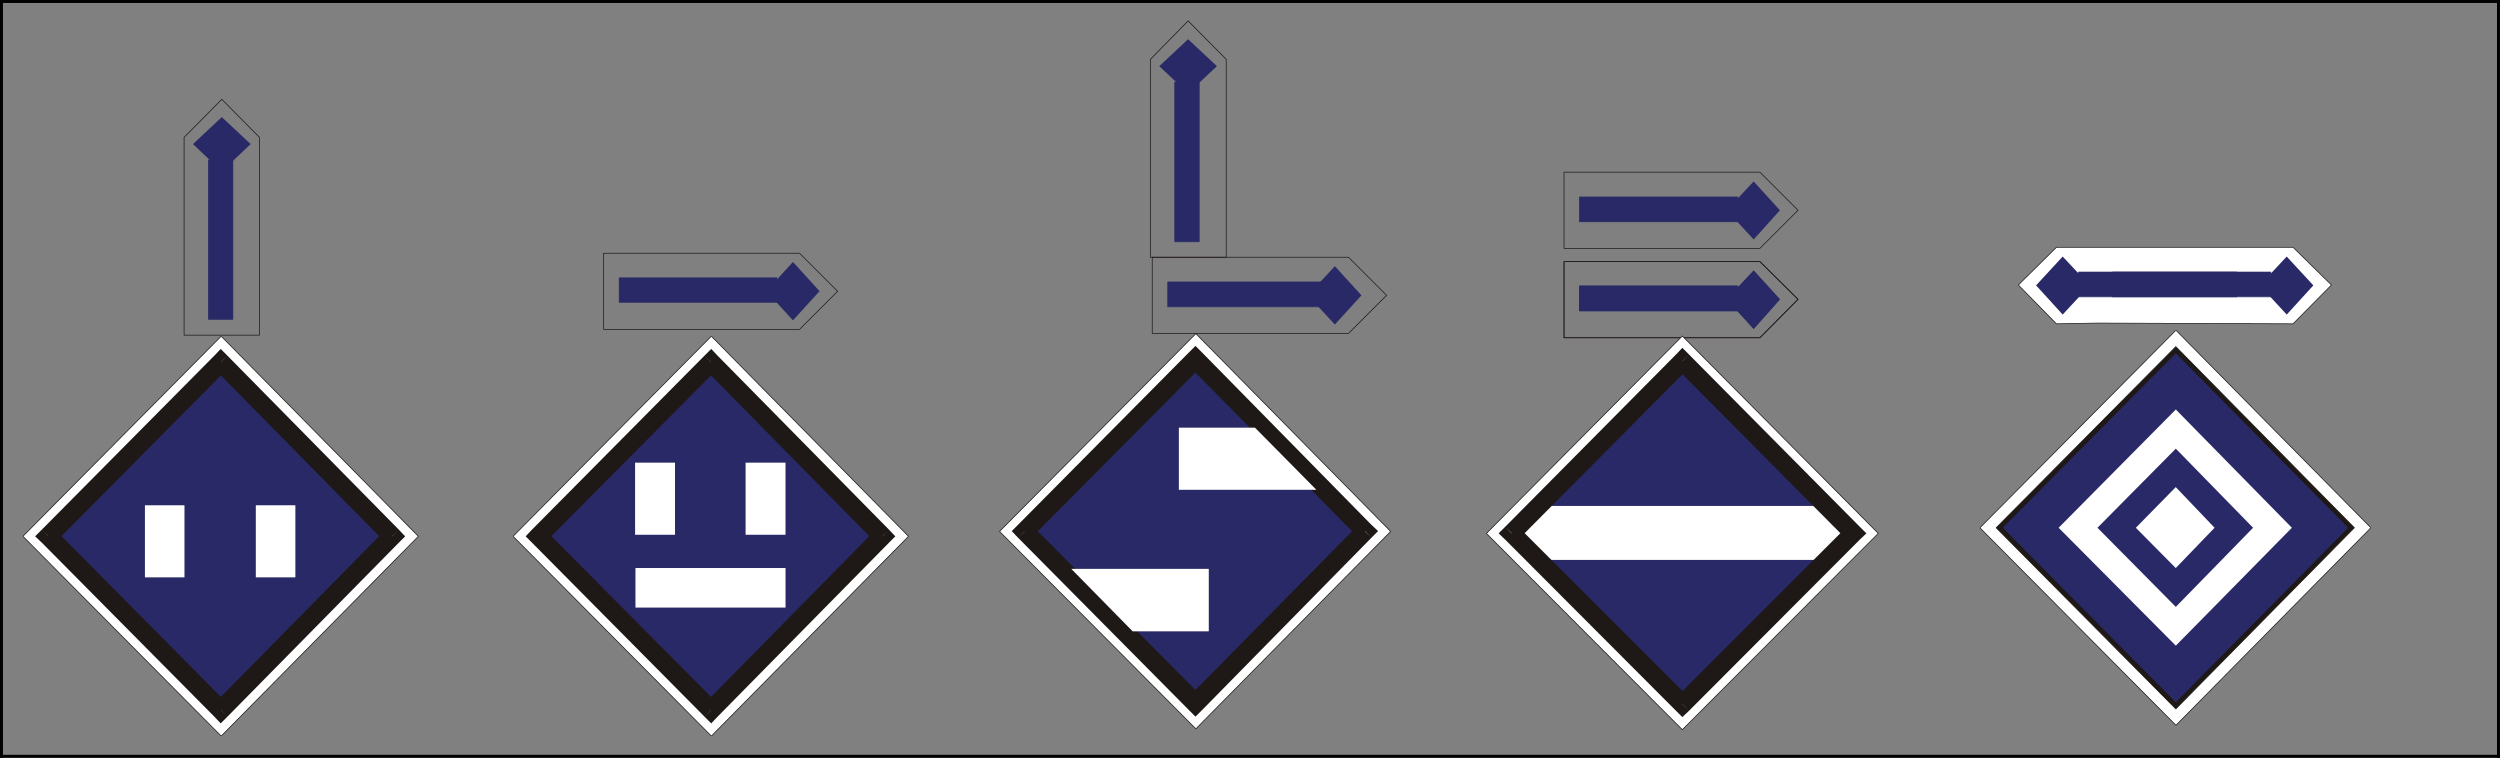 <?xml version="1.0" encoding="UTF-8"?>
<!-- Created with Inkscape (http://www.inkscape.org/) -->
<svg width="143.15mm" height="43.392mm" version="1.1" viewBox="0 0 143.15 43.392" xmlns="http://www.w3.org/2000/svg">
 <rect x="0" y="0" width="143.15" height="43.392" fill="#808080" stroke="none"/>
 <defs>
  <clipPath id="clipPath66">
   <path transform="translate(-168.9 -237.44)" d="m168.9 205.04h64.2v64.86h-64.2z"/>
  </clipPath>
  <clipPath id="clipPath78">
   <path transform="translate(-272.34 -282.74)" d="m272.22 282.56h12.6v38.52h-12.6z"/>
  </clipPath>
  <clipPath id="clipPath110">
   <path transform="translate(-406.98 -238.82)" d="m406.98 206.72h63.42v64.14h-63.42z"/>
  </clipPath>
  <clipPath id="clipPath121">
   <path transform="translate(-89.34 -237.44)" d="m89.34 205.04h64.2v64.86h-64.2z"/>
  </clipPath>
 </defs>
 <g transform="translate(20.638 -148.17)">
  <path d="m13.927 162.67h11.218l2.18 2.18-2.18 2.18h-11.218v-4.36" fill="none" stroke="#1e1917" stroke-linecap="round" stroke-linejoin="round" stroke-miterlimit="10" stroke-width=".042"/>
  <path d="m24.765 163.17-1.524 1.672 1.524 1.672 1.524-1.672-1.524-1.672" fill="#282966" fill-rule="evenodd"/>
  <path d="m14.816 165.48h9.038v-1.397h-9.038z" fill="#282966"/>
  <path d="m23.855 164.08h-9.038v1.397h9.038z" fill="none" stroke="#282966" stroke-linecap="round" stroke-linejoin="round" stroke-miterlimit="10" stroke-width=".042"/>
  <g>
   <path transform="matrix(.353 0 0 -.353 8.742 178.88)" d="M 0,0 32.16,-32.4 64.14,0 32.16,32.46 0,0" clip-path="url(#clipPath66)" fill="#fff" fill-rule="evenodd" stroke="#1e1917" stroke-linecap="round" stroke-linejoin="round" stroke-miterlimit="10" stroke-width=".119"/>
   <path d="m10.202 178.88 9.885 9.948 9.8-9.948-9.8-9.97-9.885 9.97" fill="#282966" fill-rule="evenodd"/>
   <path d="m10.562 178.5 9.885 9.948-0.741 0.762-9.885-9.97zm9.885 10.71-0.36 0.381-0.381-0.381 0.381-0.381zm-0.741-0.762 9.8-9.948 0.762 0.741-9.821 9.97zm10.562-9.948 0.36 0.381-0.36 0.36-0.381-0.36zm-0.762 0.741-9.8-9.948 0.741-0.762 9.821 9.97zm-9.8-10.71 0.381-0.381 0.36 0.381-0.36 0.381zm0.741 0.762-9.885 9.948-0.741-0.741 9.885-9.97zm-10.626 9.948-0.36-0.36 0.36-0.381 0.381 0.381-0.381 0.36" fill="#1e1917"/>
  </g>
  <g fill="#fff">
   <g>
    <path d="m15.727 178.79h2.286v-4.128h-2.286z"/>
    <path d="m22.055 178.79h2.286v-4.128h-2.286z"/>
    <path d="m15.748 182.96h8.594v-2.265h-8.594z"/>
   </g>
   <path d="m36.597 178.6 11.239 11.303 11.155-11.303-11.155-11.324-11.239 11.324" fill-rule="evenodd" stroke="#1e1917" stroke-linecap="round" stroke-linejoin="round" stroke-miterlimit="10" stroke-width=".042"/>
  </g>
  <g>
   <path d="m38.036 178.58 9.779 9.864 9.716-9.864-9.716-9.842-9.779 9.842" fill="#282966" fill-rule="evenodd"/>
   <path d="m38.417 178.22 9.779 9.842-0.762 0.762-9.779-9.864zm9.779 10.604-0.381 0.381-0.381-0.381 0.381-0.381zm-0.762-0.762 9.716-9.842 0.741 0.741-9.694 9.864zm10.456-9.842 0.381 0.36-0.381 0.381-0.36-0.381zm-0.741 0.741-9.716-9.842 0.762-0.762 9.694 9.864zm-9.716-10.604 0.381-0.381 0.381 0.381-0.381 0.381zm0.762 0.762-9.779 9.842-0.762-0.741 9.779-9.864zm-10.541 9.842-0.36-0.381 0.36-0.36 0.381 0.36-0.381 0.381" fill="#1e1917"/>
   <path d="m46.863 172.66h4.36l3.514 3.556h-7.874v-3.556" fill="#fff" fill-rule="evenodd"/>
   <path d="m48.577 184.32h-4.36l-3.514-3.577h7.874v3.577" fill="#fff" fill-rule="evenodd"/>
  </g>
  <path transform="matrix(.353 0 0 -.353 45.233 162.9)" d="m0 0v32.1l6.12 6.24 6.18-6.24v-32.1h-12.3" clip-path="url(#clipPath78)" fill="none" stroke="#1e1917" stroke-linecap="round" stroke-linejoin="round" stroke-miterlimit="10" stroke-width=".119"/>
  <path d="m45.741 151.96 1.651 1.545 1.651-1.545-1.651-1.545-1.651 1.545" fill="#282966" fill-rule="evenodd"/>
  <path d="m46.63 162.01h1.397v-9.144h-1.397z" fill="#282966"/>
  <path d="m48.027 152.87h-1.397v9.144h1.397z" fill="none" stroke="#282966" stroke-linecap="round" stroke-linejoin="round" stroke-miterlimit="10" stroke-width=".042"/>
  <path d="m45.339 162.9h11.239l2.18 2.18-2.18 2.18h-11.239v-4.36" fill="none" stroke="#1e1917" stroke-linecap="round" stroke-linejoin="round" stroke-miterlimit="10" stroke-width=".042"/>
  <path d="m55.795 163.41-1.545 1.672 1.545 1.672 1.524-1.672-1.524-1.672" fill="#282966" fill-rule="evenodd"/>
  <path d="m46.228 165.73h9.059v-1.418h-9.059z" fill="#282966"/>
  <path d="m55.287 164.32h-9.059v1.418h9.059z" fill="none" stroke="#282966" stroke-linecap="round" stroke-linejoin="round" stroke-miterlimit="10" stroke-width=".042"/>
  <path d="m68.918 163.15h11.218l2.18 2.159-2.18 2.201h-11.218v-4.36" fill="none" stroke="#1e1917" stroke-linecap="round" stroke-linejoin="round" stroke-miterlimit="10" stroke-width=".042"/>
  <path d="m79.777 163.66-1.545 1.651 1.545 1.693 1.503-1.693-1.503-1.651" fill="#282966" fill-rule="evenodd"/>
  <path d="m69.807 165.97h9.059v-1.418h-9.059z" fill="#282966"/>
  <path d="m78.867 164.55h-9.059v1.418h9.059z" fill="none" stroke="#282966" stroke-linecap="round" stroke-linejoin="round" stroke-miterlimit="10" stroke-width=".042"/>
  <path d="m68.918 163.15h11.218l2.18 2.159-2.18 2.201h-11.218v-4.36" fill="none" stroke="#1e1917" stroke-linecap="round" stroke-linejoin="round" stroke-miterlimit="10" stroke-width=".042"/>
  <path d="m79.777 163.66-1.545 1.651 1.545 1.693 1.503-1.693-1.503-1.651" fill="#282966" fill-rule="evenodd"/>
  <path d="m69.807 165.97h9.059v-1.418h-9.059z" fill="#282966"/>
  <path d="m78.867 164.55h-9.059v1.418h9.059z" fill="none" stroke="#282966" stroke-linecap="round" stroke-linejoin="round" stroke-miterlimit="10" stroke-width=".042"/>
  <path d="m68.918 158.03h11.218l2.18 2.18-2.18 2.18h-11.218v-4.36" fill="none" stroke="#1e1917" stroke-linecap="round" stroke-linejoin="round" stroke-miterlimit="10" stroke-width=".042"/>
  <path d="m79.777 158.56-1.545 1.651 1.545 1.672 1.503-1.672-1.503-1.651" fill="#282966" fill-rule="evenodd"/>
  <path d="m69.807 160.87h9.059v-1.418h-9.059z" fill="#282966"/>
  <path d="m78.867 159.45h-9.059v1.418h9.059z" fill="none" stroke="#282966" stroke-linecap="round" stroke-linejoin="round" stroke-miterlimit="10" stroke-width=".042"/>
  <g>
   <path d="m75.692 167.41-11.218 11.303 11.218 11.24 11.218-11.24-11.218-11.303" fill="#fff" fill-rule="evenodd" stroke="#1e1917" stroke-linecap="round" stroke-linejoin="round" stroke-miterlimit="10" stroke-width=".042"/>
   <path d="m75.692 168.85-9.779 9.864 9.779 9.779 9.779-9.779-9.779-9.864" fill="#282966" fill-rule="evenodd"/>
   <path d="m66.23 180.23h18.944v-3.09h-18.944z" fill="#fff"/>
   <path d="m76.073 169.23-9.779 9.842-0.741-0.741 9.779-9.864zm-10.52 9.842-0.381-0.36 0.381-0.381 0.36 0.381zm0.741-0.741 9.779 9.779-0.741 0.762-9.779-9.8zm9.779 10.541-0.381 0.36-0.36-0.36 0.36-0.381zm-0.741-0.762 9.779-9.779 0.741 0.741-9.779 9.8zm10.52-9.779 0.381 0.381-0.381 0.36-0.381-0.36zm-0.741 0.741-9.779-9.842 0.741-0.762 9.779 9.864zm-9.779-10.604 0.36-0.381 0.381 0.381-0.381 0.381-0.36-0.381" fill="#1e1917"/>
   <path d="m99.462 166.67-2.349 0.042-2.18-2.223 2.18-2.159h13.547l2.201 2.159-2.201 2.223-11.197-0.042" fill="#fff" fill-rule="evenodd" stroke="#1e1917" stroke-linecap="round" stroke-linejoin="round" stroke-miterlimit="10" stroke-width=".042"/>
   <path d="m110.3 162.86-1.545 1.651 1.545 1.672 1.524-1.672-1.524-1.651" fill="#282966" fill-rule="evenodd"/>
   <path d="m100.33 165.16h9.059v-1.418h-9.059z" fill="#282966"/>
  </g>
  <path d="m109.39 163.75h-9.059v1.418h9.059z" fill="none" stroke="#282966" stroke-linecap="round" stroke-linejoin="round" stroke-miterlimit="10" stroke-width=".042"/>
  <path d="m97.472 162.86 1.545 1.651-1.545 1.672-1.524-1.672 1.524-1.651" fill="#282966" fill-rule="evenodd"/>
  <path d="m98.382 165.16h9.059v-1.418h-9.059z" fill="#282966"/>
  <path d="m98.382 163.75h9.059v1.418h-9.059z" fill="none" stroke="#282966" stroke-linecap="round" stroke-linejoin="round" stroke-miterlimit="10" stroke-width=".042"/>
  <g fill-rule="evenodd">
   <path transform="matrix(.353 0 0 -.353 92.731 178.39)" d="M 0,0 31.8,-32.04 63.42,0 31.8,32.04 0,0" clip-path="url(#clipPath110)" fill="#fff" stroke="#1e1917" stroke-linecap="round" stroke-linejoin="round" stroke-miterlimit="10" stroke-width=".119"/>
   <path d="m93.662 178.39 10.287 10.372 10.224-10.372-10.224-10.372-10.287 10.372" fill="#1e1917" stroke="#1e1917" stroke-linecap="round" stroke-linejoin="round" stroke-miterlimit="10" stroke-width=".042"/>
   <path d="m94.043 178.39 9.906 9.991 9.864-9.991-9.864-9.991-9.906 9.991" fill="#282966"/>
   <path d="m97.239 178.39 6.71 6.752 6.646-6.752-6.646-6.773-6.71 6.773" fill="#fff"/>
   <path d="m99.462 178.39 4.487 4.53 4.424-4.53-4.424-4.53-4.487 4.53" fill="#282966"/>
   <path d="m101.66 178.39 2.286 2.307 2.223-2.307-2.223-2.328-2.286 2.328" fill="#fff"/>
  </g>
  <path d="m-10.097 167.36v-11.324l2.159-2.18 2.159 2.18v11.324h-4.318" fill="none" stroke="#1e1917" stroke-linecap="round" stroke-linejoin="round" stroke-miterlimit="10" stroke-width=".042"/>
  <path d="m-9.589 156.42 1.651 1.566 1.651-1.566-1.651-1.545-1.651 1.545" fill="#282966" fill-rule="evenodd"/>
  <path d="m-8.7 166.45h1.397v-9.123h-1.397z" fill="#282966"/>
  <path d="m-7.303 157.33h-1.397v9.123h1.397z" fill="none" stroke="#282966" stroke-linecap="round" stroke-linejoin="round" stroke-miterlimit="10" stroke-width=".042"/>
  <g>
   <path transform="matrix(.353 0 0 -.353 -19.325 178.88)" d="M 0,0 32.16,-32.4 64.14,0 32.16,32.46 0,0" clip-path="url(#clipPath121)" fill="#fff" fill-rule="evenodd" stroke="#1e1917" stroke-linecap="round" stroke-linejoin="round" stroke-miterlimit="10" stroke-width=".119"/>
   <path d="m-17.865 178.88 9.864 9.948 9.821-9.948-9.821-9.97-9.864 9.97" fill="#282966" fill-rule="evenodd"/>
   <g>
    <path d="m-17.484 178.5 9.864 9.948-0.741 0.762-9.885-9.97zm9.864 10.71-0.381 0.381-0.36-0.381 0.36-0.381zm-0.741-0.762 9.8-9.948 0.762 0.741-9.821 9.97zm10.562-9.948 0.36 0.381-0.36 0.36-0.381-0.36zm-0.762 0.741-9.8-9.948 0.741-0.762 9.821 9.97zm-9.8-10.71 0.36-0.381 0.381 0.381-0.381 0.381zm0.741 0.762-9.864 9.948-0.762-0.741 9.885-9.97zm-10.626 9.948-0.381-0.36 0.381-0.381 0.381 0.381-0.381 0.36" fill="#1e1917"/>
    <path d="m-12.34 181.23h2.265v-4.128h-2.265z" fill="#fff"/>
    <path d="m-5.99 181.23h2.265v-4.128h-2.265z" fill="#fff"/>
   </g>
  </g>
  <g>
   <path d="m-20.638 148.34h0.169v-0.169h-0.169z"/>
   <path d="m-20.638 148.34h143.15v-0.169h-143.15z"/>
   <path d="m122.34 148.34h0.169v-0.169h-0.169z"/>
   <path d="m-20.638 191.56h0.169v-43.222h-0.169z"/>
   <path d="m-20.638 191.56h142.98v-0.169h-142.98z"/>
   <path d="m122.34 191.56h0.169v-43.222h-0.169z"/>
   <path d="m122.34 191.56h0.169v-0.169h-0.169z"/>
  </g>
 </g>
</svg>
